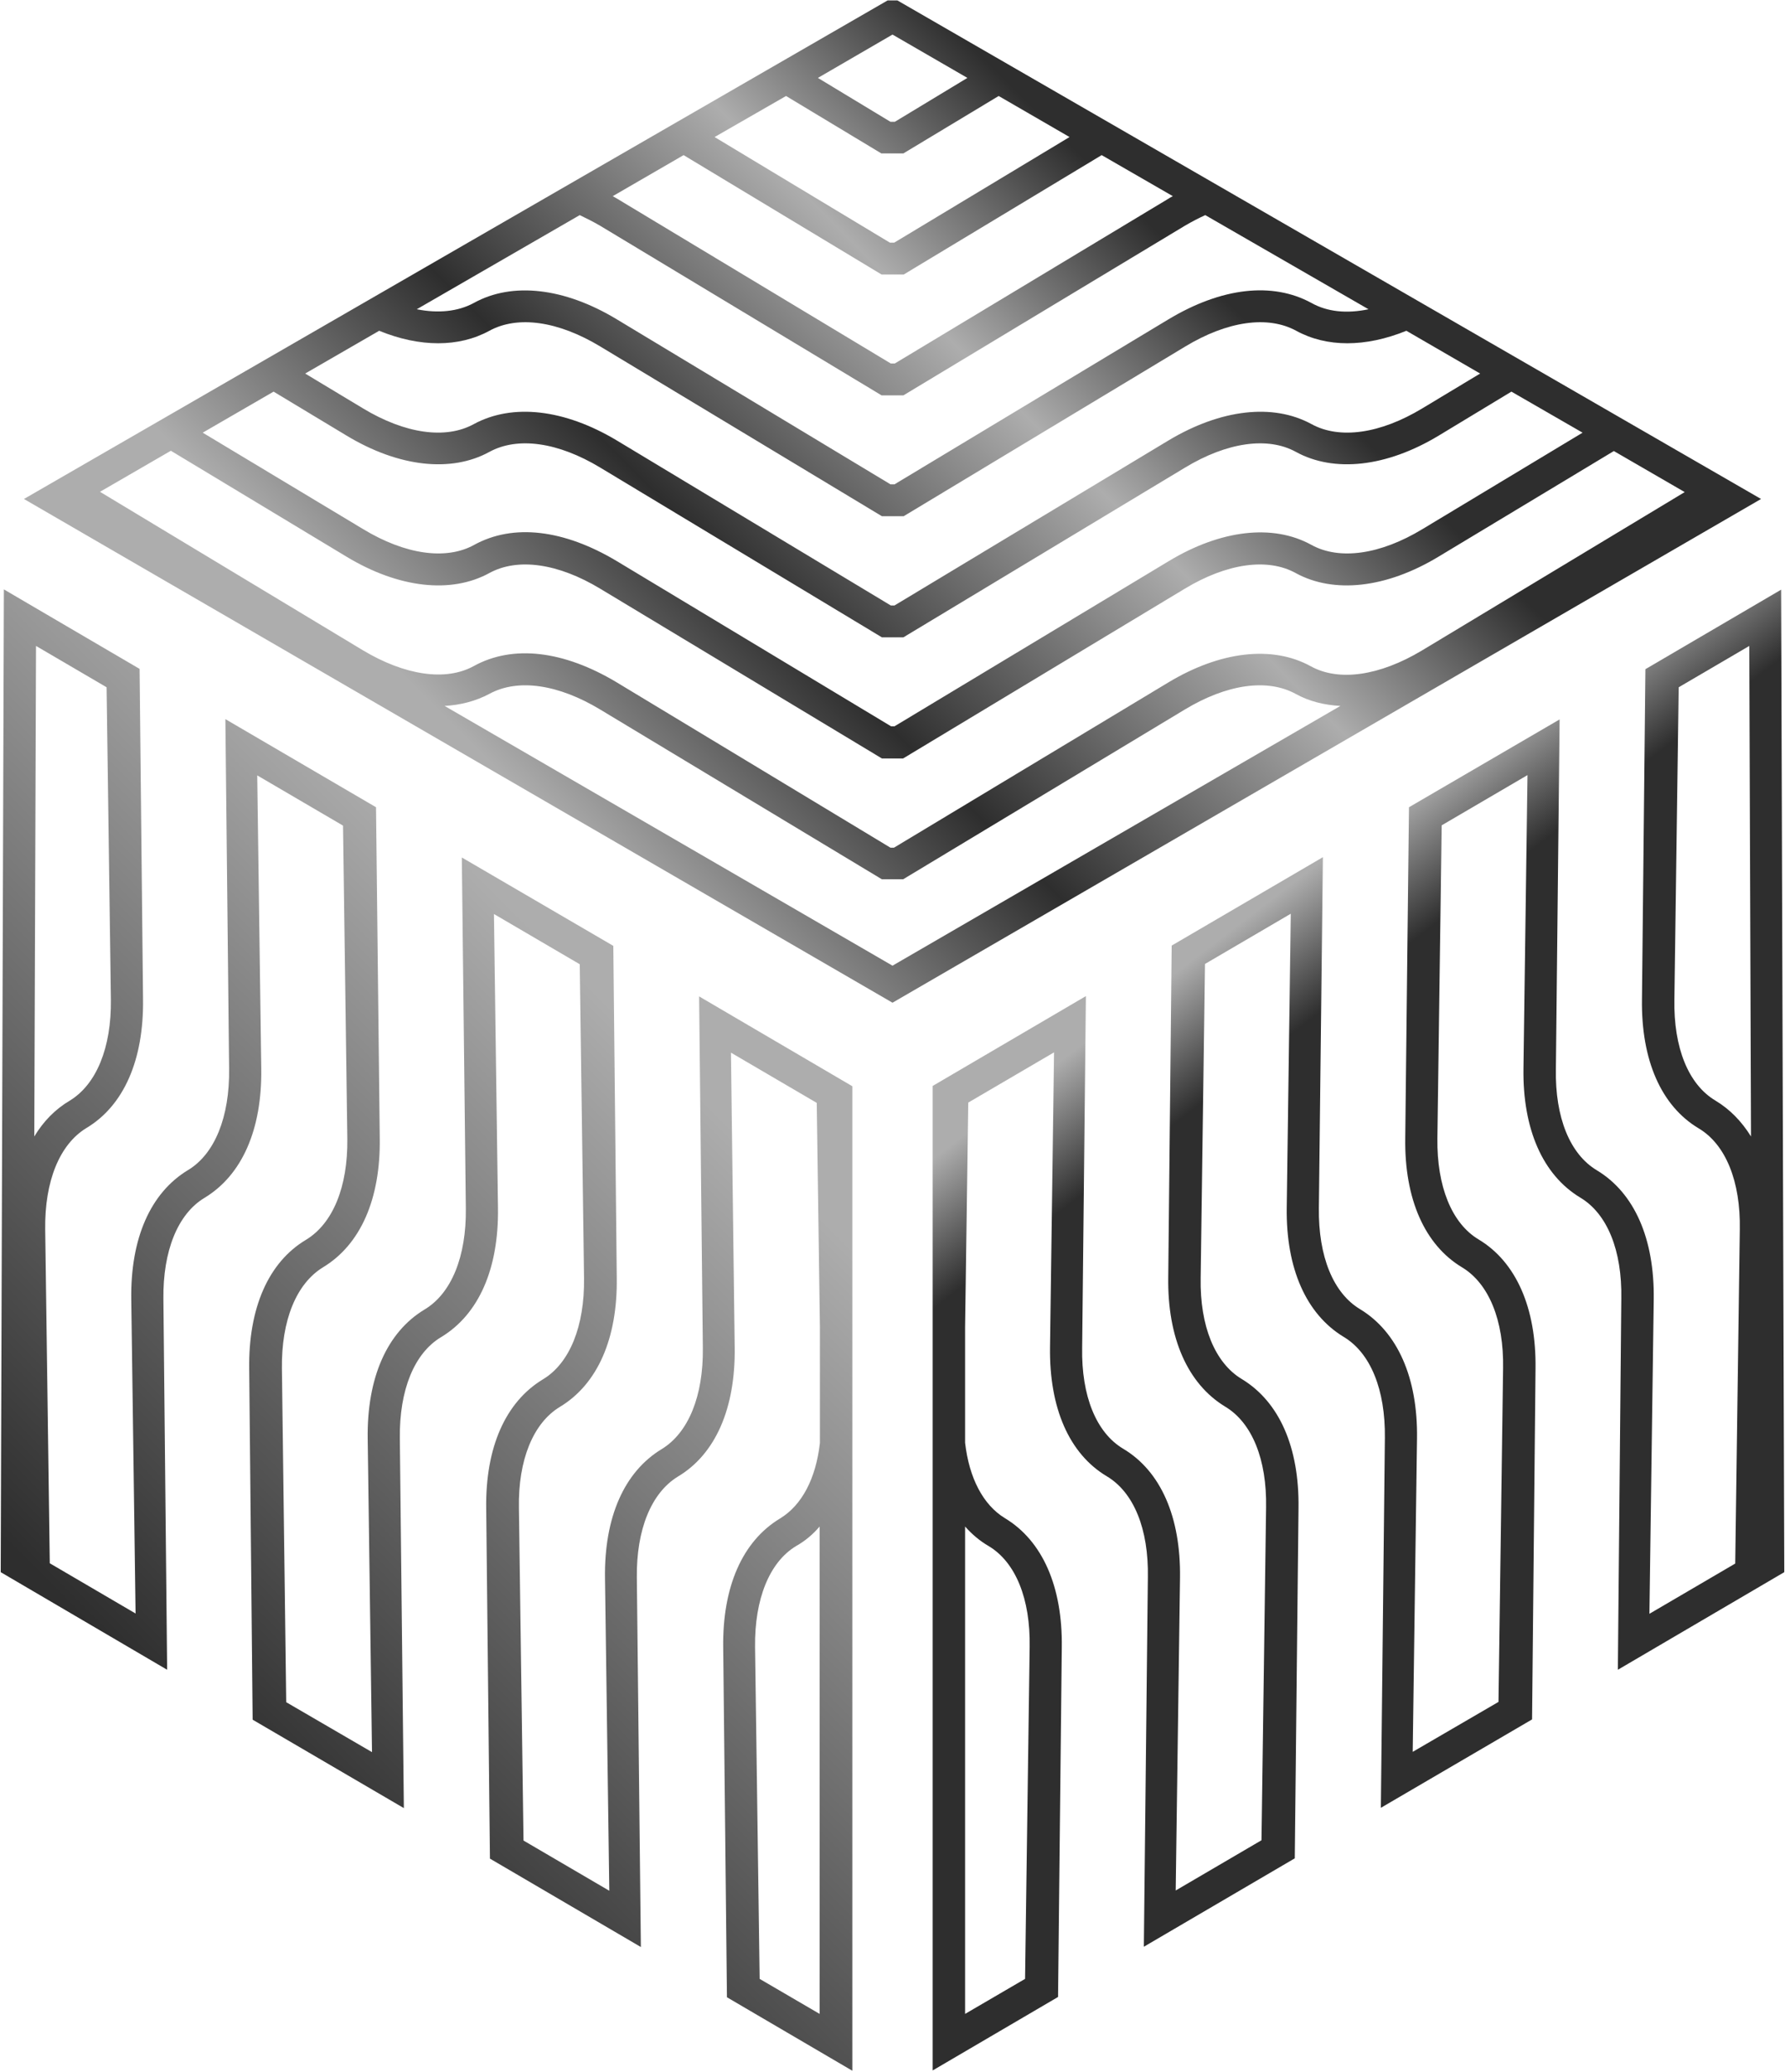 <svg width="1666" height="1933" viewBox="0 0 1666 1933" fill="none" xmlns="http://www.w3.org/2000/svg">
<path d="M1665.33 1466.87L1662.38 550.185L1535.71 624.366L1532.5 932.34C1531.7 989.114 1550.44 1031.96 1585.53 1052.85C1610.7 1067.85 1624.62 1102.39 1623.82 1147.12L1619.54 1458.84L1539.46 1505.71L1543.48 1212.46C1544.28 1155.95 1525.54 1113.11 1490.46 1091.95C1465.28 1076.95 1451.36 1042.67 1452.16 997.683L1455.64 671.232L1315.04 753.18L1311.56 1061.96C1310.76 1118.73 1329.77 1161.58 1364.59 1182.47C1389.49 1197.46 1403.69 1231.74 1402.88 1276.73L1398.6 1587.92L1318.53 1634.52L1322.54 1342.08C1323.35 1285.57 1304.33 1242.72 1269.52 1221.57C1244.34 1206.57 1230.42 1172.29 1230.95 1127.3L1234.7 799.777L1093.57 882.26L1090.36 1191.84C1089.55 1248.35 1108.57 1291.2 1143.38 1312.35C1168.56 1327.35 1182.48 1361.63 1181.68 1406.62L1177.39 1717L1097.32 1763.87L1101.34 1472.23C1102.14 1415.46 1083.4 1372.61 1048.31 1351.72C1023.14 1336.72 1009.21 1302.44 1010.02 1257.45L1013.5 929.394L870.492 1013.22V1931.78L987.522 1863.22L991.003 1537.04C991.807 1480.53 973.06 1437.68 937.978 1416.53C917.625 1404.21 904.503 1379.03 900.754 1346.09V1238.17L903.7 1028.75L983.772 981.883L980.023 1256.92C979.22 1313.69 997.966 1356.54 1033.05 1377.43C1058.22 1392.42 1072.15 1426.7 1071.34 1471.69L1067.59 1816.36L1208.46 1733.87L1211.94 1407.15C1212.74 1350.38 1194 1307.8 1158.92 1286.64C1134.01 1271.65 1119.82 1237.37 1120.62 1192.38L1124.64 899.4L1204.71 852.534L1200.96 1126.76C1200.16 1183.54 1219.17 1226.12 1253.99 1247.28C1279.16 1262.27 1293.08 1296.55 1292.55 1341.54L1288.8 1686.74L1429.93 1604.26L1433.15 1277C1433.95 1220.23 1414.93 1177.38 1380.12 1156.49C1354.95 1141.49 1341.02 1106.95 1341.56 1062.22L1345.57 770.051L1425.65 723.186L1421.9 996.88C1421.09 1053.39 1439.84 1096.23 1474.92 1117.39C1500.1 1132.39 1514.02 1166.67 1513.22 1211.66L1510 1557.93L1665.33 1466.87ZM1601.06 1026.87C1575.88 1011.88 1561.96 977.598 1562.76 932.607L1566.78 641.238L1632.66 602.674L1634.27 1060.35C1625.43 1046.16 1614.45 1034.91 1601.06 1026.87ZM922.713 1442.5C947.887 1457.5 961.813 1491.78 961.009 1536.77L956.724 1846.35L900.754 1879.02V1424.29C907.181 1431.52 914.412 1437.68 922.713 1442.5Z" fill="url(#paint0_linear_40_266)"/>
<path d="M155.995 1557.93L152.513 1211.93C151.977 1167.2 165.903 1132.66 190.809 1117.66C225.891 1096.5 244.637 1053.92 243.834 997.148L240.085 723.453L320.158 770.319L324.175 1062.49C324.71 1107.21 310.785 1141.49 285.611 1156.76C250.529 1177.65 231.783 1220.5 232.586 1277.27L235.8 1604.52L376.932 1687.01L373.182 1341.81C372.647 1297.09 386.573 1262.54 411.746 1247.54C446.828 1226.39 465.574 1183.81 464.771 1127.03L461.022 852.802L541.095 899.667L545.112 1192.64C545.647 1237.37 531.722 1271.91 506.816 1286.91C471.734 1308.07 452.988 1350.65 453.791 1407.42L457.273 1734.14L598.137 1816.62L594.388 1471.96C593.852 1427.24 607.778 1392.96 632.683 1377.7C667.766 1356.81 686.512 1313.96 685.708 1257.18L682.227 982.151L762.3 1029.02L765.246 1238.44V1346.36C761.496 1379.57 748.374 1404.48 728.021 1416.79C692.939 1437.95 674.193 1480.53 674.996 1537.31L678.478 1863.49L795.507 1932.05V1013.48L652.501 929.661L655.982 1257.72C656.518 1302.44 642.592 1336.72 617.686 1351.99C582.604 1373.14 563.858 1415.72 564.661 1472.5L568.678 1764.13L488.605 1717.27L484.321 1406.89C483.517 1362.16 497.711 1327.62 522.616 1312.62C557.699 1291.46 576.445 1248.88 575.641 1192.11L572.428 882.528L431.028 800.045L434.777 1127.57C435.313 1172.29 421.387 1206.84 396.214 1221.83C361.131 1242.99 342.385 1285.57 343.189 1342.35L347.206 1634.79L267.133 1588.19L263.116 1276.73C262.58 1232.01 276.506 1197.73 301.411 1182.47C336.494 1161.31 355.24 1118.73 354.436 1061.96L350.955 753.179L210.358 670.964L213.84 997.415C214.375 1042.14 200.45 1076.69 175.544 1091.68C140.462 1112.84 121.716 1155.42 122.519 1212.19L126.536 1505.44L46.463 1458.57L42.178 1146.85C41.643 1102.13 55.569 1067.85 80.474 1052.58C115.556 1031.69 134.303 988.846 133.499 932.071L130.285 624.098L3.615 549.917L0.669 1466.87L155.995 1557.93ZM32.002 1060.35L33.609 602.674L99.488 641.238L103.505 932.607C104.041 977.33 90.115 1011.61 65.209 1026.87C51.551 1034.91 40.572 1046.16 32.002 1060.35ZM764.978 1424.29V1879.02L709.007 1846.35L704.722 1536.77C704.187 1492.05 718.112 1457.5 743.018 1442.5C751.588 1437.68 758.818 1431.52 764.978 1424.29Z" fill="url(#paint1_linear_40_266)"/>
<path d="M833 935.553L1643.64 465.559L837.552 0.386H828.447L22.361 465.559L833 935.553ZM833 901.006L414.96 658.645C429.956 657.842 444.15 654.092 456.737 647.397C483.249 632.936 521.009 638.292 560.376 662.126L823.091 820.398H842.908L1105.62 662.126C1144.99 638.292 1182.75 632.936 1209.26 647.397C1221.85 654.36 1235.77 657.842 1251.04 658.645L833 901.006ZM833 32.254L902.896 72.692L835.142 113.666H831.125L763.371 72.692L833 32.254ZM733.645 89.564L822.555 143.125H843.176L932.087 89.564L998.234 127.86L834.606 226.411H830.589L666.962 127.86L733.645 89.564ZM638.039 144.731L822.823 256.137H843.444L1028.23 144.731L1094.64 183.027C1093.3 183.831 1091.96 184.366 1090.89 185.17L835.142 339.156H831.393L575.641 185.17C574.302 184.366 573.231 183.831 571.892 183.027L638.039 144.731ZM541.095 200.702C547.254 203.648 553.681 206.862 560.109 210.611L822.823 368.882H843.176L1105.89 210.611C1112.32 206.862 1118.48 203.648 1124.9 200.702L1277.28 288.542C1256.93 292.826 1238.72 290.952 1223.99 282.65C1187.57 262.832 1140.17 268.188 1090.63 297.915L834.874 451.901H831.125L575.641 297.915C526.901 268.456 478.161 262.832 442.275 282.65C427.546 290.684 409.068 292.559 388.983 288.542L541.095 200.702ZM353.901 308.627C391.929 324.159 428.35 324.159 456.737 308.627C483.249 294.165 521.009 299.521 560.376 323.356L823.091 481.627H843.444L1106.16 323.356C1145.53 299.521 1183.29 294.165 1209.8 308.627C1238.19 324.159 1274.34 324.159 1312.63 308.627L1381.46 348.529L1327.63 380.933C1288.26 404.768 1250.24 410.124 1223.99 395.663C1188.11 376.113 1139.37 381.737 1090.63 410.927L834.874 564.914H831.393L575.641 410.927C526.901 381.737 478.429 376.113 442.275 395.663C416.031 410.124 378.003 404.768 338.636 380.933L284.807 348.529L353.901 308.627ZM255.349 365.401L323.371 406.375C372.111 435.833 421.119 441.189 456.737 421.639C483.249 407.178 521.009 412.534 560.376 436.369L823.091 594.64H843.176L1105.89 436.369C1145.26 412.534 1183.29 407.178 1209.53 421.639C1245.15 441.189 1294.16 435.833 1342.9 406.375L1410.65 365.401L1477.07 403.697L1327.63 493.678C1288.26 517.513 1250.24 522.869 1223.99 508.408C1188.11 488.59 1139.37 494.214 1090.63 523.672L834.874 677.659H831.661L575.909 523.672C526.365 493.946 478.964 488.322 442.543 508.408C416.299 522.869 378.271 517.513 338.904 493.678L189.202 403.697L255.349 365.401ZM323.371 519.387C372.111 548.846 421.119 554.202 456.737 534.652C483.249 520.191 521.009 525.547 560.376 549.381L823.091 707.653H842.908L1105.62 549.381C1144.99 525.547 1183.02 520.191 1209.26 534.652C1244.88 554.202 1293.89 548.846 1342.63 519.387L1506.26 420.836L1572.4 459.132L1327.1 606.959C1287.73 630.526 1249.7 636.149 1223.46 621.688C1187.57 601.871 1138.83 607.495 1090.09 636.953L834.339 790.939H831.125L575.641 636.685C526.098 606.959 478.697 601.335 442.275 621.42C416.031 635.882 378.003 630.258 338.636 606.691L93.329 458.864L159.476 420.568L323.371 519.387Z" fill="url(#paint2_linear_40_266)"/>
<defs>
<linearGradient id="paint0_linear_40_266" x1="1042.98" y1="949.231" x2="1110.69" y2="1037.55" gradientUnits="userSpaceOnUse">
<stop stop-color="#ADADAD"/>
<stop offset="1" stop-color="#2E2E2E"/>
</linearGradient>
<linearGradient id="paint1_linear_40_266" x1="635.837" y1="1004.47" x2="103.602" y2="1536.71" gradientUnits="userSpaceOnUse">
<stop stop-color="#ADADAD"/>
<stop offset="1" stop-color="#2E2E2E"/>
</linearGradient>
<linearGradient id="paint2_linear_40_266" x1="522.412" y1="776.207" x2="1081.19" y2="217.432" gradientUnits="userSpaceOnUse">
<stop stop-color="#ADADAD"/>
<stop offset="0.363" stop-color="#2E2E2E"/>
<stop offset="0.737" stop-color="#ADADAD"/>
<stop offset="1" stop-color="#2E2E2E"/>
</linearGradient>
</defs>
</svg>
